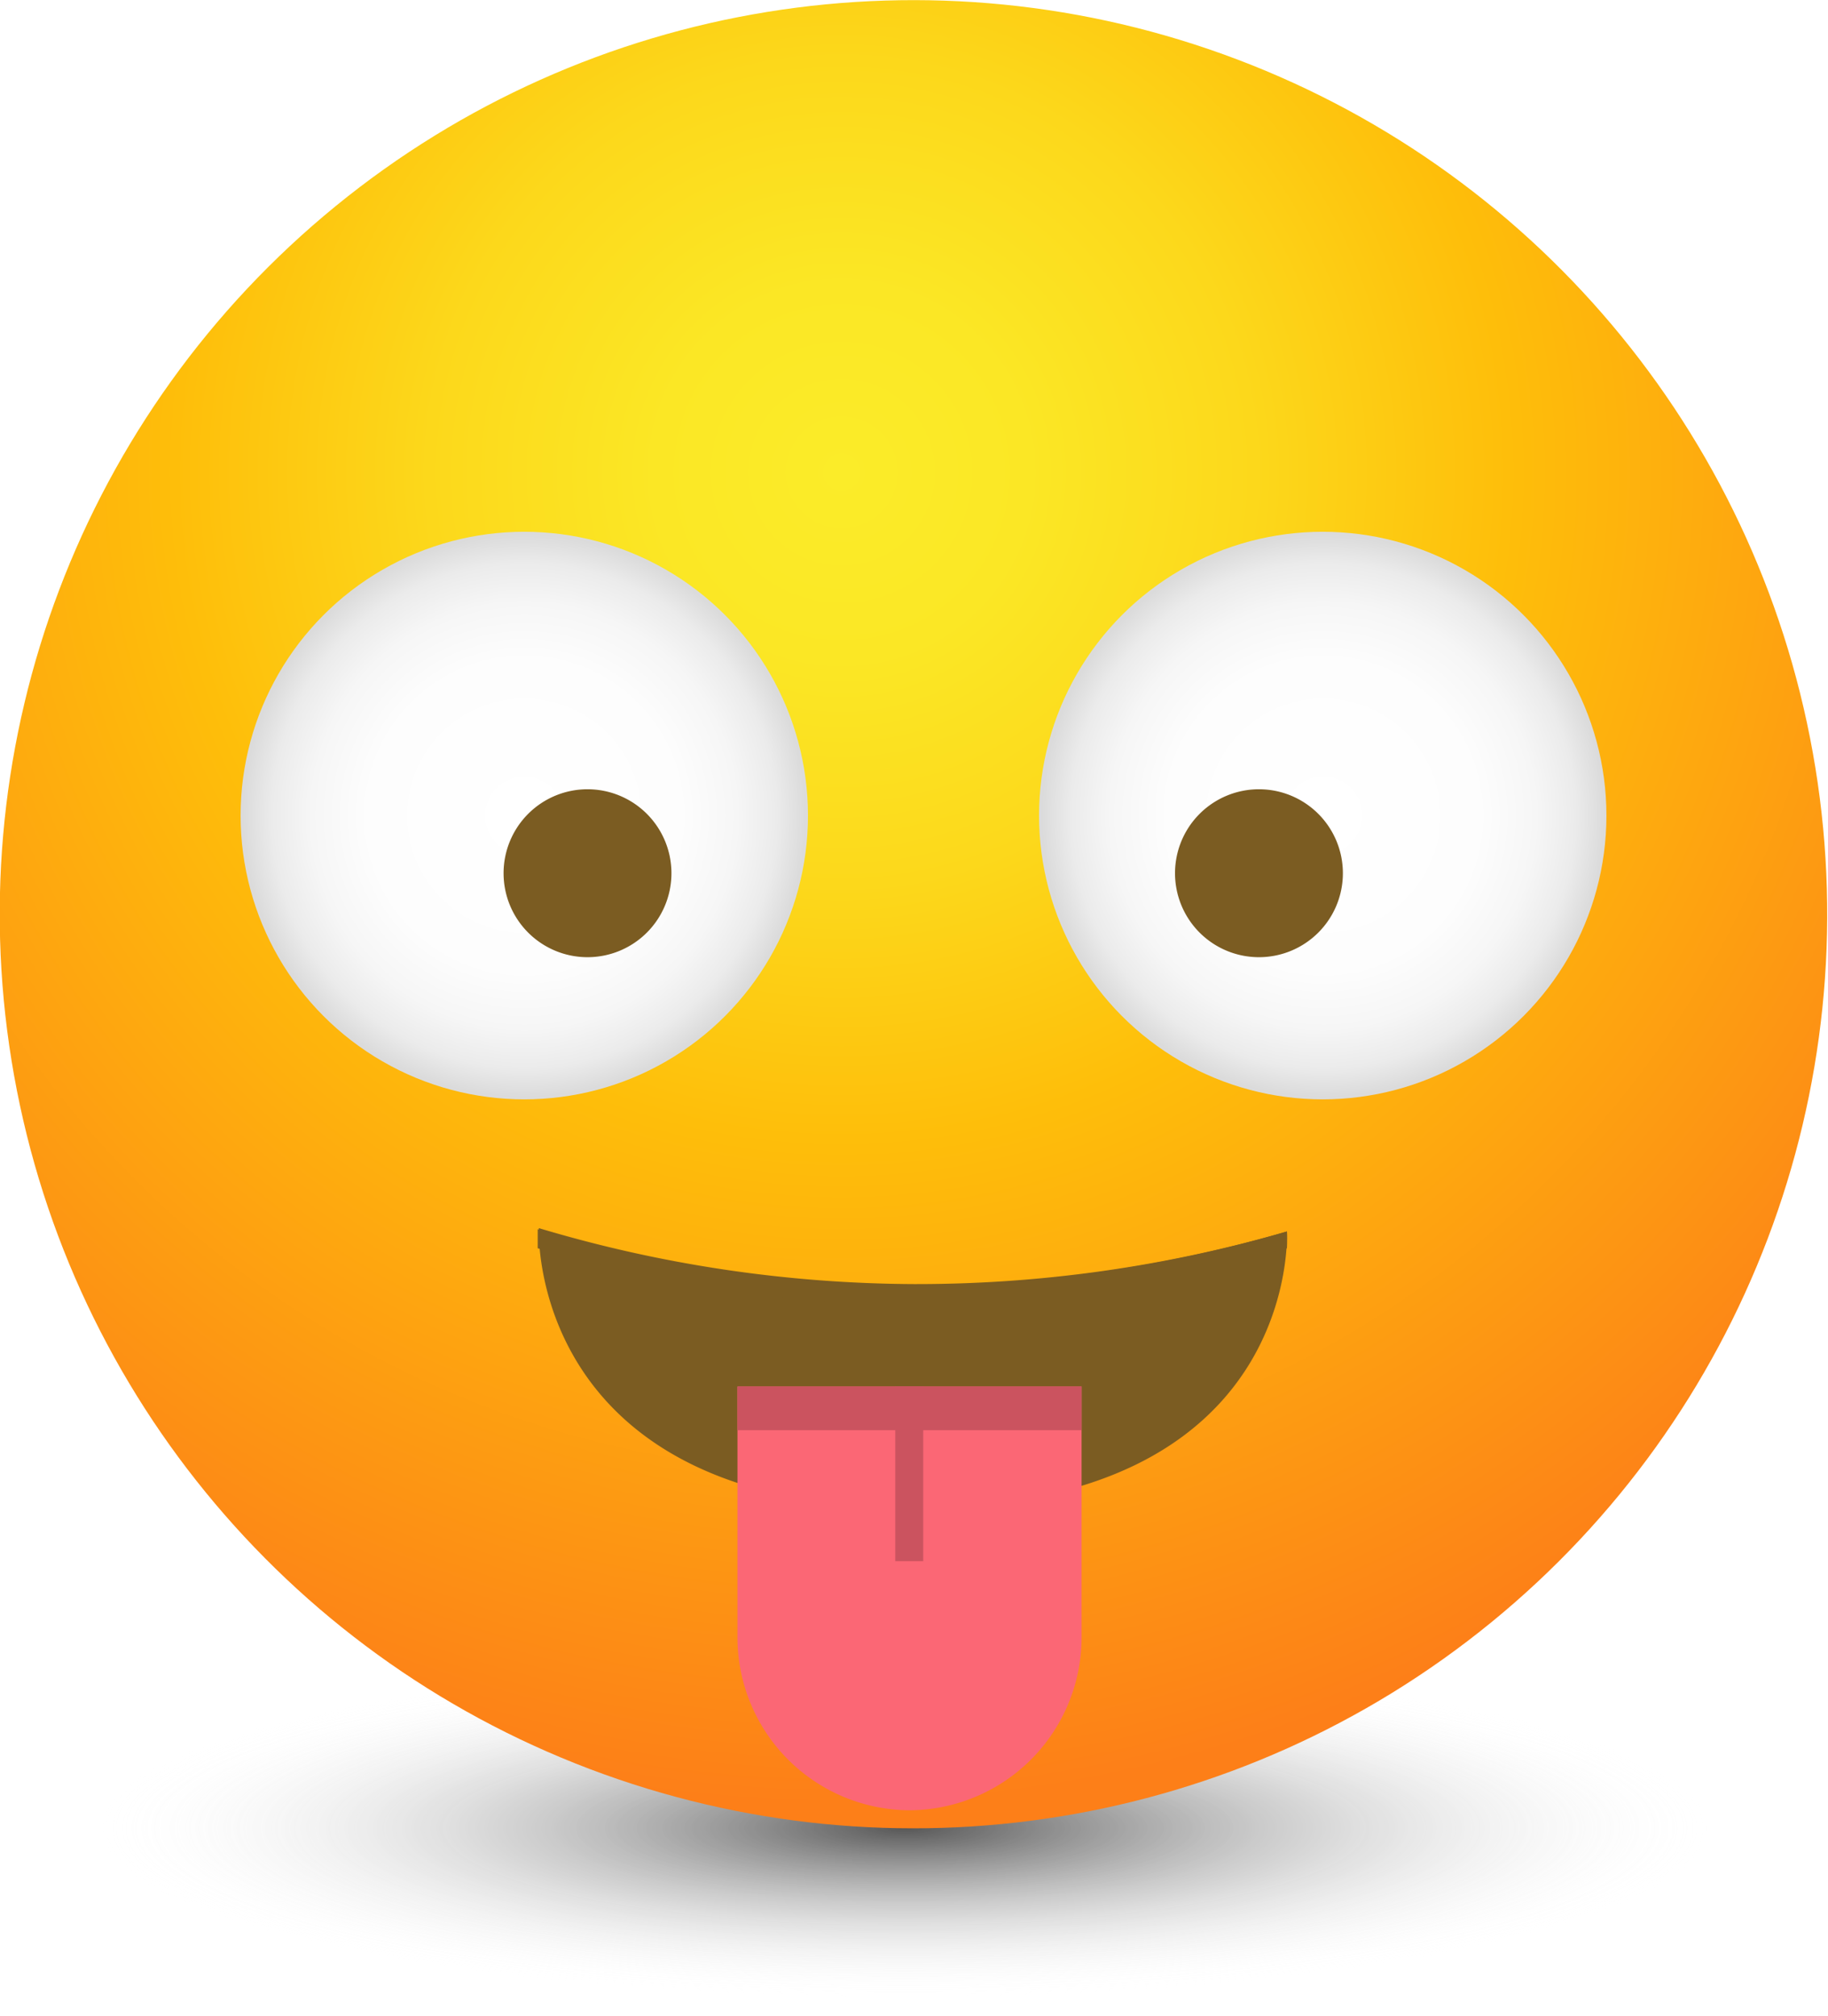 <svg xmlns="http://www.w3.org/2000/svg" xmlns:xlink="http://www.w3.org/1999/xlink" viewBox="0 0 32.67 36.01"><defs><style>.cls-1{mask:url(#mask);filter:url(#luminosity-noclip-2);}.cls-2{mix-blend-mode:multiply;fill:url(#linear-gradient);}.cls-3{isolation:isolate;}.cls-4{opacity:0.66;}.cls-5{fill:url(#Безымянный_градиент_5);}.cls-6{fill:url(#radial-gradient);}.cls-7{mask:url(#mask-2);}.cls-8{opacity:0.33;mix-blend-mode:overlay;fill:url(#linear-gradient-2);}.cls-9{fill:url(#radial-gradient-2);}.cls-10{fill:#7b5c22;}.cls-11{fill:url(#radial-gradient-3);}.cls-12{fill:#fb6775;}.cls-13{fill:#cb535f;}.cls-14{filter:url(#luminosity-noclip);}</style><filter id="luminosity-noclip" x="4.38" y="-8212.03" width="24" height="32766" filterUnits="userSpaceOnUse" color-interpolation-filters="sRGB"><feFlood flood-color="#fff" result="bg"/><feBlend in="SourceGraphic" in2="bg"/></filter><mask id="mask" x="4.38" y="-8212.03" width="24" height="32766" maskUnits="userSpaceOnUse"><g class="cls-14"/></mask><linearGradient id="linear-gradient" x1="-1405.57" y1="-53.49" x2="-1405.57" y2="-46.02" gradientTransform="matrix(-1.5, 0, 0, 1.5, -2091.99, 81.15)" gradientUnits="userSpaceOnUse"><stop offset="0" stop-color="#fff"/><stop offset="0.32" stop-color="#e1e1e1"/><stop offset="1" stop-color="#999"/></linearGradient><radialGradient id="Безымянный_градиент_5" cx="16.17" cy="32.75" r="14.46" gradientTransform="translate(0 25.78) scale(1 0.21)" gradientUnits="userSpaceOnUse"><stop offset="0"/><stop offset="1" stop-color="#fff" stop-opacity="0"/></radialGradient><radialGradient id="radial-gradient" cx="-1405.31" cy="-48.34" r="15.88" gradientTransform="matrix(-1.48, -0.24, -0.24, 1.48, -2075.14, -257.4)" gradientUnits="userSpaceOnUse"><stop offset="0" stop-color="#fbec29"/><stop offset="0.14" stop-color="#fbe725"/><stop offset="0.31" stop-color="#fcd81b"/><stop offset="0.5" stop-color="#febe0a"/><stop offset="0.5" stop-color="#febe0a"/><stop offset="1" stop-color="#fd7f18"/></radialGradient><filter id="luminosity-noclip-2" x="4.38" y="0.89" width="24" height="11.53" filterUnits="userSpaceOnUse" color-interpolation-filters="sRGB"><feFlood flood-color="#fff" result="bg"/><feBlend in="SourceGraphic" in2="bg"/></filter><mask id="mask-2" x="4.38" y="0.89" width="24" height="11.53" maskUnits="userSpaceOnUse"><g class="cls-1"><path class="cls-2" d="M16.38,12.42c5.49,0,12-.36,12-4.09S21.87.89,16.38.89s-12,3.7-12,7.44S10.88,12.42,16.38,12.42Z"/></g></mask><linearGradient id="linear-gradient-2" x1="-1405.57" y1="-53.49" x2="-1405.57" y2="-46.02" gradientTransform="matrix(-1.5, 0, 0, 1.5, -2091.99, 81.15)" gradientUnits="userSpaceOnUse"><stop offset="0" stop-color="#fff"/><stop offset="1" stop-color="#fff"/></linearGradient><radialGradient id="radial-gradient-2" cx="9.37" cy="14.57" r="5.07" gradientUnits="userSpaceOnUse"><stop offset="0" stop-color="#fff"/><stop offset="0.55" stop-color="#fdfdfd"/><stop offset="0.75" stop-color="#f6f6f6"/><stop offset="0.89" stop-color="#ebebeb"/><stop offset="0.99" stop-color="#dbdbdb"/></radialGradient><radialGradient id="radial-gradient-3" cx="-1314.83" cy="14.57" r="5.07" gradientTransform="matrix(-1, 0, 0, 1, -1291.19, 0)" xlink:href="#radial-gradient-2"/></defs><g class="cls-3"><g id="Слой_2" data-name="Слой 2"><g id="Layer_1" data-name="Layer 1"><g class="cls-4"><ellipse class="cls-5" cx="16.17" cy="32.75" rx="14.69" ry="3.25"/></g><circle class="cls-6" cx="16.33" cy="16.33" r="16.33" transform="translate(-2.41 2.83) rotate(-9.22)"/><g class="cls-7"><path class="cls-8" d="M16.38,12.42c5.49,0,12-.36,12-4.09S21.87.89,16.38.89s-12,3.7-12,7.44S10.88,12.42,16.38,12.42Z"/></g><circle class="cls-9" cx="9.37" cy="14.57" r="5.07"/><path class="cls-10" d="M12,15.6a1.5,1.5,0,1,1-1.5-1.5A1.5,1.5,0,0,1,12,15.6Z"/><circle class="cls-11" cx="23.64" cy="14.57" r="5.07"/><path class="cls-10" d="M21,15.6a1.5,1.5,0,1,0,1.5-1.5A1.5,1.5,0,0,0,21,15.6Z"/><path class="cls-10" d="M16.33,22.94a23.69,23.69,0,0,1-6.7-1s-.23,5,6.7,5S23,22,23,22A23.74,23.74,0,0,1,16.33,22.94Z"/><path class="cls-10" d="M23,22.3a23.84,23.84,0,0,1-6.7,1,23.83,23.83,0,0,1-6.69-1c0-.21,0-.34,0-.34a23.92,23.92,0,0,0,6.7,1A23.84,23.84,0,0,0,23,22,3,3,0,0,1,23,22.3Z"/><path class="cls-12" d="M19.33,24.77v4.49a3.09,3.09,0,0,1-3.08,3.08h0a3.09,3.09,0,0,1-3.07-3.08V24.77Z"/><rect class="cls-13" x="13.18" y="24.77" width="6.15" height="0.78"/><rect class="cls-13" x="16" y="24.77" width="0.5" height="3.12"/></g></g></g></svg>
